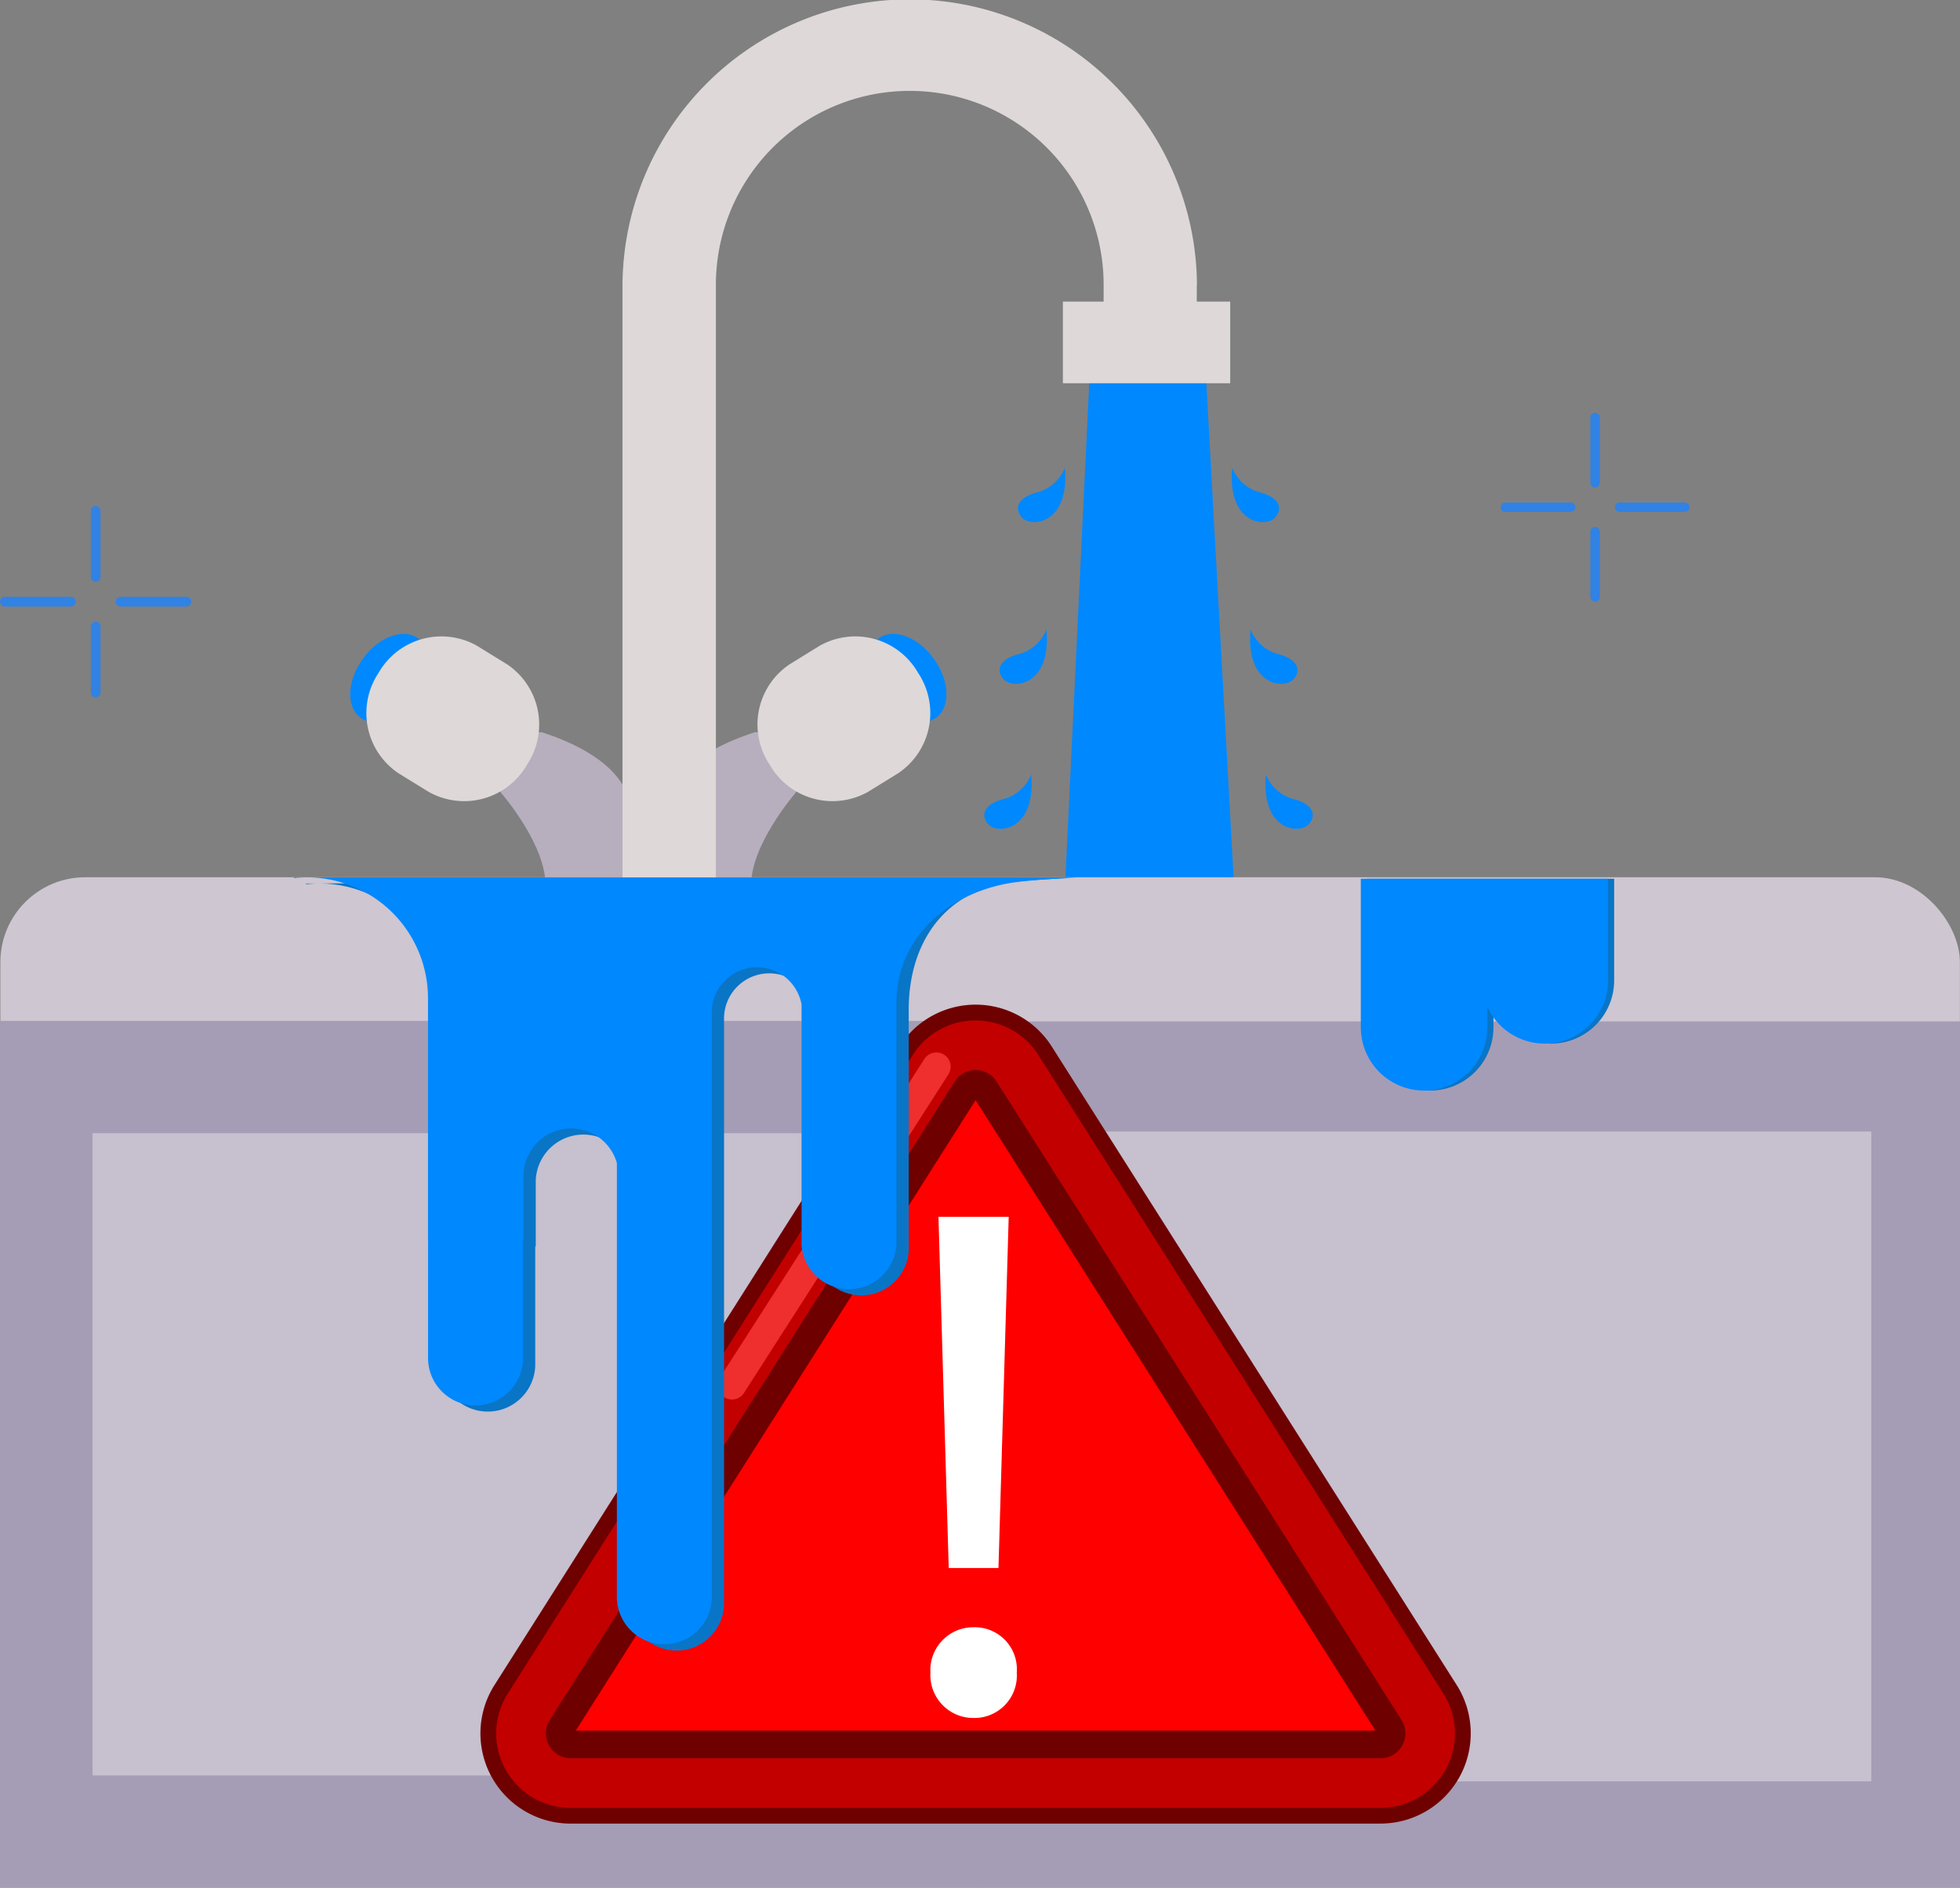 <svg xmlns="http://www.w3.org/2000/svg" width="166.306" height="160.161" viewBox="0 0 166.306 160.161"><rect x="0" y="0" width="166.306" height="160.161" fill="#808080" stroke="none"/><g transform="translate(-560 -117)"><g transform="translate(560 117)"><path d="M513.423,883.679l-2.252,46.762h14.375l-2.6-47.109Z" transform="translate(-420.818 -854.972)" fill="#08f"/><rect width="166.266" height="24.68" rx="7.2" transform="translate(0.032 74.43)" fill="#cec6d0"/><rect width="83.436" height="73.54" transform="translate(0 86.621)" fill="#a59db5"/><rect width="82.995" height="73.497" transform="translate(83.311 86.664)" fill="#a59db5"/><g transform="translate(29.715 53.78)"><path d="M429.04,953.66s-.52-3.2-7.274-5.369c0,0-6.495.693-3.377,5.2,0,0,3.9,4.5,3.724,7.967h7.707Z" transform="translate(-405.551 -939.959)" fill="#b7aebe"/><path d="M400.024,937.618c-1.343,1.862-3.437,2.646-4.679,1.751s-1.16-3.13.183-4.992,3.437-2.646,4.679-1.751S401.367,935.756,400.024,937.618Z" transform="translate(-394.465 -932.256)" fill="#08f"/><path d="M409.061,935.011a6.143,6.143,0,0,1,1.7,8.509h0a6.143,6.143,0,0,1-8.365,2.305l-2.542-1.568a6.143,6.143,0,0,1-1.7-8.509h0a6.143,6.143,0,0,1,8.365-2.306Z" transform="translate(-395.754 -932.429)" fill="#ded8d8"/></g><g transform="translate(56.04 53.78)"><path d="M445.911,953.66s.52-3.2,7.274-5.369c0,0,6.495.693,3.377,5.2,0,0-3.9,4.5-3.724,7.967h-7.707Z" transform="translate(-445.132 -939.959)" fill="#b7aebe"/><path d="M480.156,937.618c1.343,1.862,3.437,2.646,4.679,1.751s1.16-3.13-.183-4.992-3.437-2.646-4.679-1.751S478.813,935.756,480.156,937.618Z" transform="translate(-461.447 -932.256)" fill="#08f"/><path d="M463.728,935.011a6.144,6.144,0,0,0-1.7,8.509h0a6.143,6.143,0,0,0,8.365,2.305l2.542-1.568a6.143,6.143,0,0,0,1.7-8.509h0a6.143,6.143,0,0,0-8.365-2.306Z" transform="translate(-452.768 -932.429)" fill="#ded8d8"/></g><path d="M487.659,854.339V852.91h.016a24.372,24.372,0,0,0-48.743,0v51.135h7.924V852.91a16.449,16.449,0,0,1,32.9,0v1.429h-3.458v6.927h14.2v-6.927Z" transform="translate(-386.113 -828.749)" fill="#ded8d8"/><rect width="67.737" height="54.489" transform="translate(7.85 96.147)" fill="#c6c0cf"/><rect width="67.94" height="55.139" transform="translate(90.839 96)" fill="#c6c0cf"/><g transform="translate(-8531.52 -8395.114)"><g transform="translate(8572.271 8480.356)"><path d="M1273.685,220.993l-34.359,54.173a6.984,6.984,0,0,0,5.9,10.725h68.719a6.984,6.984,0,0,0,5.9-10.725l-34.359-54.173A6.984,6.984,0,0,0,1273.685,220.993Z" transform="translate(-1237.554 -217.08)" fill="#c20000"/><path d="M1312.6,285.23h-68.719a7.654,7.654,0,0,1-6.463-11.753L1271.78,219.3a7.653,7.653,0,0,1,12.926,0l34.359,54.174a7.654,7.654,0,0,1-6.464,11.753Zm-34.359-68.142a6.284,6.284,0,0,0-5.333,2.933l-34.359,54.174a6.315,6.315,0,0,0,5.332,9.7H1312.6a6.315,6.315,0,0,0,5.333-9.7l-34.36-54.174A6.283,6.283,0,0,0,1278.243,217.088Z" transform="translate(-1236.214 -215.749)" fill="#6e0000"/><g transform="translate(5.551 5.548)"><path d="M1257.247,291.864a.934.934,0,0,1-.788-1.434l34.359-54.174a.934.934,0,0,1,1.577,0l34.359,54.174a.934.934,0,0,1-.789,1.434Z" transform="translate(-1255.128 -234.651)" fill="red"/><path d="M1323.633,290.708h-68.718a2.105,2.105,0,0,1-1.777-3.235L1287.5,233.3a2.1,2.1,0,0,1,3.556,0l34.36,54.173a2.105,2.105,0,0,1-1.778,3.233Zm-68.285-2.343H1323.2l-33.926-53.492Z" transform="translate(-1252.796 -232.323)" fill="#6e0000"/></g><g transform="translate(20.147 4.053)"><path d="M1297.61,257.3a1.21,1.21,0,0,1-1.017-1.864l17.343-27.024a1.21,1.21,0,0,1,2.037,1.307l-17.343,27.024A1.21,1.21,0,0,1,1297.61,257.3Z" transform="translate(-1296.401 -227.856)" fill="#ef2e2e"/></g></g><g transform="translate(8610.467 8498.351)"><path d="M0,38.674a3.639,3.639,0,0,1,3.662-3.848,3.569,3.569,0,0,1,3.663,3.848,3.6,3.6,0,0,1-3.663,3.849A3.639,3.639,0,0,1,0,38.674ZM1.552,29.8.682,0h5.96L5.773,29.8Z" transform="translate(0 0)" fill="#fff"/></g></g><g transform="translate(25.974 74.495)"><path d="M389.421,972.591a10.261,10.261,0,0,1,10.262,10.262v20.523h.006v10.132a4.029,4.029,0,0,0,8.053,0v-10.132h.044V997.79a4.041,4.041,0,0,1,7.923-.969v36.95a4.029,4.029,0,0,0,8.054,0v-30.4h0V983.916a3.838,3.838,0,0,1,7.616-.527v20.385a4.036,4.036,0,0,0,8.053,0V983.131c.06-5.616,3.119-9.95,8.706-10.649,1.816-.228,5.066-.358,5.066-.358Z" transform="translate(-388.301 -972.125)" fill="#0975c6"/><path d="M387.265,973.085a10.222,10.222,0,0,1,1.12-.064h-1.12Z" transform="translate(-387.265 -972.555)" fill="#0975c6"/></g><g transform="translate(24.934 74.441)"><path d="M387.421,972.021a10.261,10.261,0,0,1,10.262,10.262v20.523h.006v10.132a4.029,4.029,0,0,0,8.053,0v-10.132h.044v-5.585a4.041,4.041,0,0,1,7.923-.969V1033.2a4.029,4.029,0,0,0,8.053,0v-30.4h0V983.347a3.838,3.838,0,0,1,7.616-.527V1003.2a4.036,4.036,0,0,0,8.053,0V982.562c.06-5.616,4.669-9.452,10.256-10.151,1.816-.228,5.115-.39,5.115-.39Z" transform="translate(-386.301 -972.021)" fill="#08f"/><path d="M385.265,972.085a10.222,10.222,0,0,1,1.12-.064h-1.12Z" transform="translate(-385.265 -972.021)" fill="#08f"/></g><path d="M507.492,905.141a3.524,3.524,0,0,1-2.208,2.046c-1.559.357-2.208,1.234-1.461,2.143S507.914,909.979,507.492,905.141Z" transform="translate(-417.139 -865.449)" fill="#08f"/><path d="M504.492,931.551a3.524,3.524,0,0,1-2.208,2.046c-1.559.357-2.208,1.234-1.461,2.143S504.914,936.389,504.492,931.551Z" transform="translate(-415.698 -878.137)" fill="#08f"/><path d="M501.992,955.224a3.524,3.524,0,0,1-2.208,2.046c-1.559.357-2.208,1.234-1.461,2.143S502.414,960.062,501.992,955.224Z" transform="translate(-414.497 -889.51)" fill="#08f"/><path d="M538.462,905.141a3.524,3.524,0,0,0,2.208,2.046c1.559.357,2.208,1.234,1.461,2.143S538.04,909.979,538.462,905.141Z" transform="translate(-433.912 -865.449)" fill="#08f"/><path d="M541.462,931.551a3.524,3.524,0,0,0,2.208,2.046c1.559.357,2.208,1.234,1.461,2.143S541.04,936.389,541.462,931.551Z" transform="translate(-435.353 -878.137)" fill="#08f"/><path d="M543.962,955.224a3.524,3.524,0,0,0,2.208,2.046c1.559.357,2.208,1.234,1.461,2.143S543.54,960.062,543.962,955.224Z" transform="translate(-436.554 -889.51)" fill="#08f"/><path d="M560.5,972.25v12.6a5.369,5.369,0,0,0,10.738,0v-1.735a5.366,5.366,0,0,0,10.24-2.248V972.25Z" transform="translate(-444.517 -897.69)" fill="#0975c6"/><path d="M559.5,972.25v12.6a5.369,5.369,0,0,0,10.738,0v-1.735a5.366,5.366,0,0,0,10.24-2.248V972.25Z" transform="translate(-444.036 -897.69)" fill="#08f"/></g><g transform="translate(687.327 152.017)"><g transform="translate(7.614 0)"><path d="M-1615.432-644.413a.4.4,0,0,1-.4-.4v-5.538a.4.4,0,0,1,.4-.4.4.4,0,0,1,.4.4v5.538A.4.4,0,0,1-1615.432-644.413Z" transform="translate(1615.835 650.758)" fill="#3082e5"/><g transform="translate(0 9.69)"><path d="M-1615.432-568.272a.4.4,0,0,1-.4-.4v-5.538a.4.4,0,0,1,.4-.4.4.4,0,0,1,.4.4v5.538A.4.4,0,0,1-1615.432-568.272Z" transform="translate(1615.835 574.617)" fill="#3082e5"/></g></g><g transform="translate(0 7.614)"><path d="M-1669.318-590.526a.4.4,0,0,1-.4.4h-5.538a.4.4,0,0,1-.4-.4.4.4,0,0,1,.4-.4h5.538A.4.4,0,0,1-1669.318-590.526Z" transform="translate(1675.663 590.93)" fill="#3082e5"/><g transform="translate(9.69)"><path d="M-1593.178-590.526a.4.4,0,0,1-.4.4h-5.538a.4.4,0,0,1-.4-.4.4.4,0,0,1,.4-.4h5.538A.4.4,0,0,1-1593.178-590.526Z" transform="translate(1599.523 590.93)" fill="#3082e5"/></g></g></g><g transform="translate(560 159.932)"><g transform="translate(7.71 0)"><path d="M-2635.426-282.332a.409.409,0,0,1-.409-.409v-5.608a.409.409,0,0,1,.409-.409.409.409,0,0,1,.408.409v5.608A.408.408,0,0,1-2635.426-282.332Z" transform="translate(2635.835 288.758)" fill="#3082e5"/><g transform="translate(0 9.813)"><path d="M-2635.426-206.191a.409.409,0,0,1-.409-.409v-5.608a.409.409,0,0,1,.409-.409.408.408,0,0,1,.408.409v5.608A.408.408,0,0,1-2635.426-206.191Z" transform="translate(2635.835 212.617)" fill="#3082e5"/></g></g><g transform="translate(0 7.71)"><path d="M-2689.237-228.521a.409.409,0,0,1-.41.409h-5.607a.409.409,0,0,1-.409-.409.409.409,0,0,1,.409-.409h5.607A.409.409,0,0,1-2689.237-228.521Z" transform="translate(2695.663 228.93)" fill="#3082e5"/><g transform="translate(9.812)"><path d="M-2613.1-228.521a.409.409,0,0,1-.409.409h-5.608a.409.409,0,0,1-.409-.409.409.409,0,0,1,.409-.409h5.608A.409.409,0,0,1-2613.1-228.521Z" transform="translate(2619.523 228.93)" fill="#3082e5"/></g></g></g></g></svg>
